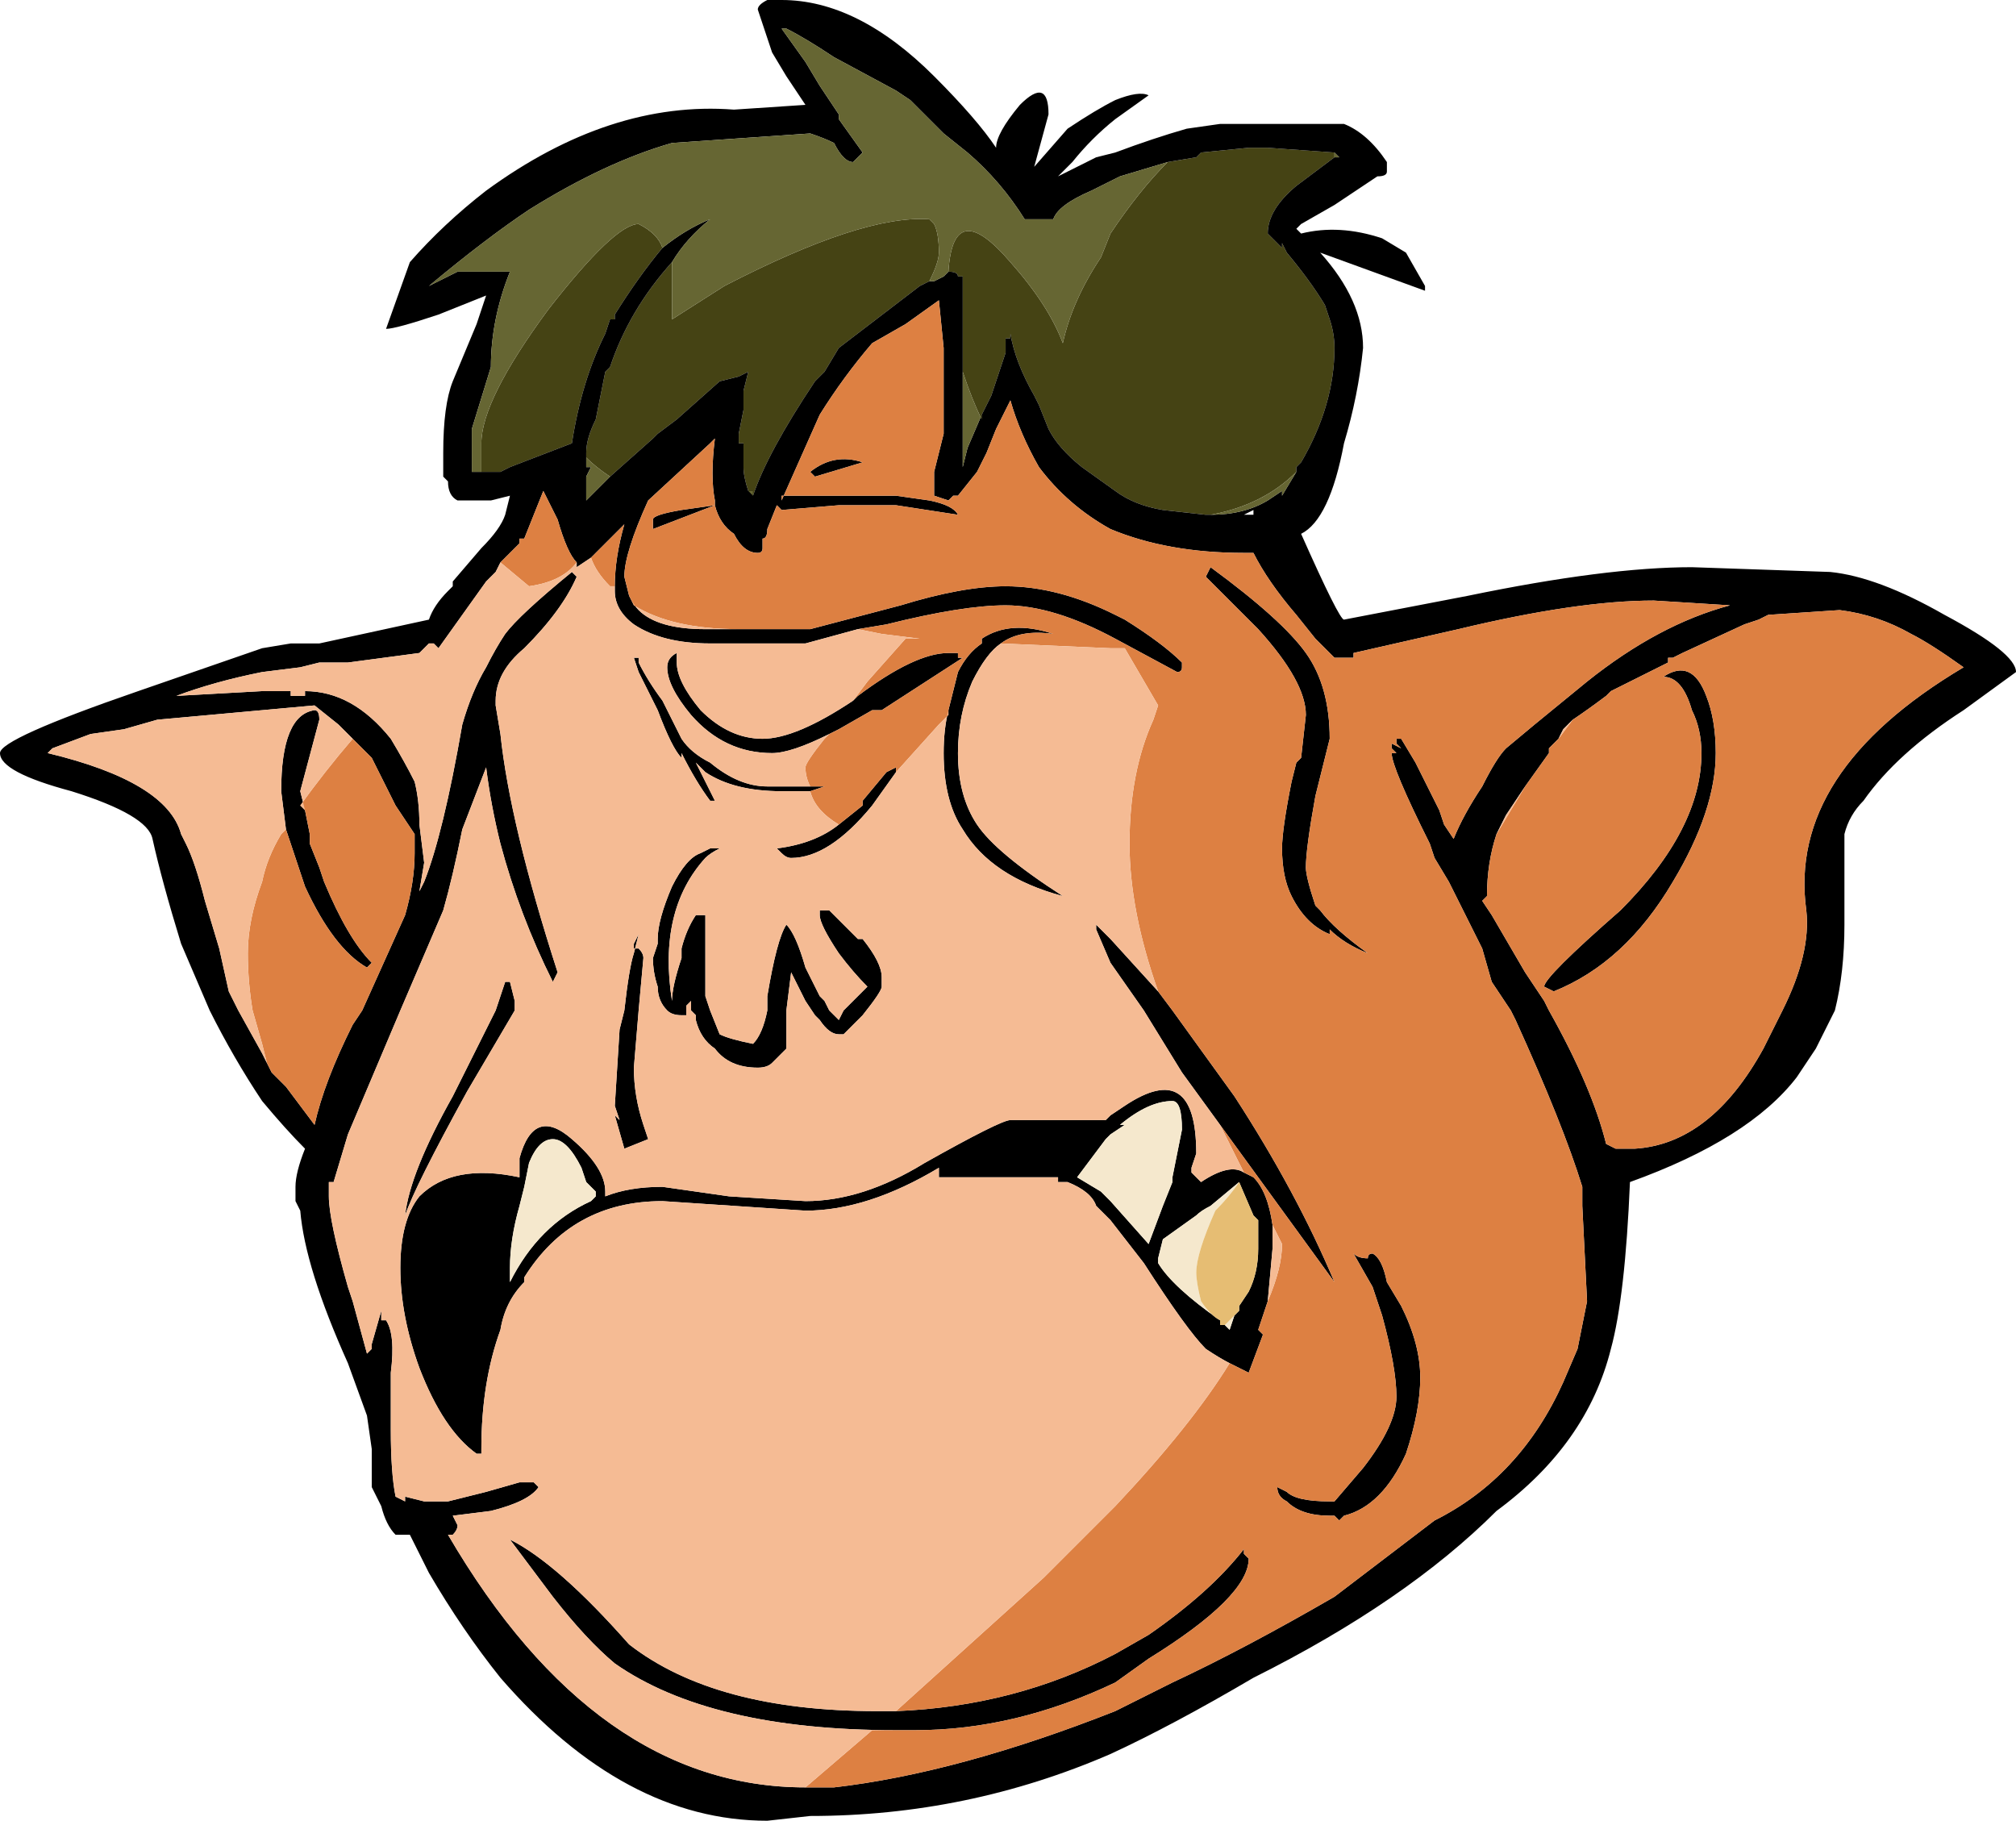 <?xml version="1.0" encoding="UTF-8" standalone="no"?>
<svg xmlns:ffdec="https://www.free-decompiler.com/flash" xmlns:xlink="http://www.w3.org/1999/xlink" ffdec:objectType="frame" height="133.7px" width="148.05px" xmlns="http://www.w3.org/2000/svg">
  <g transform="matrix(1.0, 0.0, 0.0, 1.0, 35.0, 79.45)">
    <use ffdec:characterId="371" height="19.1" transform="matrix(7.0, 0.0, 0.0, 7.0, -35.0, -79.45)" width="21.15" xlink:href="#shape0"/>
  </g>
  <defs>
    <g id="shape0" transform="matrix(1.0, 0.0, 0.0, 1.0, 5.0, 11.35)">
      <path d="M0.1 -6.4 L0.05 -6.4 Q0.05 -6.5 0.05 -6.7 0.05 -7.15 0.75 -8.1 1.45 -9.0 1.7 -9.0 1.9 -8.9 1.95 -8.75 1.7 -8.45 1.45 -8.05 L1.45 -8.0 1.4 -8.0 1.35 -7.85 Q1.1 -7.35 1.0 -6.7 L0.35 -6.45 0.25 -6.4 0.1 -6.4 M2.05 -8.6 L2.05 -8.0 2.6 -8.35 Q4.05 -9.1 4.75 -9.05 L4.8 -9.0 Q4.85 -8.9 4.85 -8.7 4.85 -8.6 4.75 -8.4 L4.65 -8.35 3.8 -7.7 3.65 -7.45 3.55 -7.35 Q3.05 -6.6 2.9 -6.15 L2.85 -6.2 Q2.8 -6.35 2.8 -6.45 L2.8 -6.7 2.75 -6.7 2.75 -6.8 2.8 -7.05 2.8 -7.25 2.85 -7.45 2.75 -7.4 2.55 -7.35 2.1 -6.95 1.9 -6.8 1.85 -6.75 1.4 -6.35 Q1.25 -6.45 1.15 -6.55 L1.15 -6.6 Q1.15 -6.75 1.25 -6.95 1.3 -7.2 1.35 -7.45 L1.4 -7.5 Q1.6 -8.1 2.05 -8.6 M4.95 -8.5 Q5.0 -9.3 5.6 -8.6 6.0 -8.15 6.15 -7.75 6.25 -8.2 6.55 -8.65 L6.65 -8.9 Q6.95 -9.35 7.25 -9.65 L7.55 -9.7 7.6 -9.75 8.1 -9.8 8.3 -9.8 9.0 -9.75 9.0 -9.7 8.6 -9.4 Q8.3 -9.15 8.3 -8.9 L8.45 -8.75 8.45 -8.8 8.5 -8.7 Q8.75 -8.4 8.9 -8.15 L8.95 -8.0 Q9.0 -7.85 9.0 -7.7 9.0 -7.1 8.65 -6.5 L8.6 -6.45 8.6 -6.4 Q8.25 -6.05 7.7 -5.95 L7.65 -5.95 7.2 -6.0 Q6.9 -6.05 6.7 -6.2 L6.35 -6.45 Q6.1 -6.65 6.0 -6.85 L5.9 -7.1 5.85 -7.2 Q5.65 -7.55 5.6 -7.85 L5.6 -7.8 5.55 -7.8 5.55 -7.65 5.4 -7.2 5.3 -7.0 5.3 -6.95 Q5.2 -7.15 5.1 -7.45 L5.1 -8.45 5.05 -8.45 Q5.05 -8.5 4.95 -8.5 M5.2 -8.55 L5.2 -8.55 M4.15 -8.75 L4.15 -8.75" fill="#454314" fill-rule="evenodd" stroke="none"/>
      <path d="M0.25 -5.45 L0.2 -5.35 0.1 -5.25 -0.4 -4.55 -0.45 -4.6 -0.5 -4.6 -0.6 -4.5 -1.35 -4.4 -1.65 -4.4 -1.85 -4.35 -2.25 -4.3 Q-2.75 -4.2 -3.15 -4.05 L-2.25 -4.1 -1.95 -4.1 -1.95 -4.05 -1.8 -4.05 -1.8 -4.1 Q-1.3 -4.1 -0.9 -3.6 -0.75 -3.35 -0.65 -3.15 -0.6 -2.95 -0.6 -2.7 L-0.55 -2.3 -0.6 -2.0 -0.55 -2.1 Q-0.35 -2.6 -0.15 -3.75 -0.05 -4.1 0.1 -4.35 0.2 -4.55 0.3 -4.7 0.45 -4.9 1.0 -5.35 L1.05 -5.3 Q0.9 -4.95 0.5 -4.55 0.2 -4.3 0.2 -4.0 L0.2 -3.95 0.25 -3.65 Q0.35 -2.7 0.85 -1.15 L0.8 -1.05 Q0.45 -1.75 0.25 -2.5 0.15 -2.9 0.1 -3.3 L-0.15 -2.65 Q-0.25 -2.15 -0.35 -1.8 L-0.8 -0.75 -1.35 0.55 -1.5 1.05 -1.55 1.05 -1.55 1.2 Q-1.55 1.45 -1.35 2.15 L-1.3 2.3 -1.15 2.85 -1.1 2.8 -1.1 2.75 -1.0 2.4 -1.0 2.5 -0.95 2.5 Q-0.85 2.65 -0.9 3.05 L-0.9 3.65 Q-0.9 4.1 -0.85 4.35 L-0.75 4.4 -0.75 4.35 -0.55 4.4 -0.3 4.4 0.1 4.3 0.45 4.2 0.6 4.2 0.65 4.25 Q0.55 4.4 0.15 4.5 L-0.25 4.55 -0.2 4.65 Q-0.2 4.7 -0.25 4.75 L-0.3 4.75 Q1.25 7.4 3.45 7.4 L3.75 7.4 Q5.05 7.25 6.7 6.6 L7.3 6.3 Q8.05 5.95 9.0 5.4 L10.05 4.6 Q10.95 4.15 11.4 3.15 L11.55 2.8 11.65 2.3 11.6 1.3 11.6 1.1 Q11.4 0.45 10.9 -0.65 L10.85 -0.75 10.65 -1.05 10.55 -1.4 10.2 -2.1 10.05 -2.35 10.0 -2.5 Q9.6 -3.3 9.6 -3.45 L9.65 -3.45 9.6 -3.5 9.6 -3.55 9.7 -3.5 9.65 -3.55 9.65 -3.6 9.7 -3.6 9.85 -3.35 10.1 -2.85 10.15 -2.7 10.25 -2.55 Q10.35 -2.8 10.55 -3.1 10.7 -3.4 10.8 -3.5 L11.1 -3.75 11.65 -4.2 Q12.4 -4.8 13.15 -5.0 L12.35 -5.05 Q11.55 -5.05 10.3 -4.75 L9.2 -4.5 9.2 -4.45 9.1 -4.45 Q9.05 -4.45 9.0 -4.45 L8.8 -4.65 8.6 -4.9 Q8.3 -5.25 8.15 -5.55 L8.05 -5.55 Q7.25 -5.55 6.65 -5.8 6.2 -6.05 5.9 -6.45 5.7 -6.8 5.6 -7.15 L5.45 -6.85 5.35 -6.6 5.25 -6.4 5.05 -6.15 5.0 -6.15 4.95 -6.1 4.8 -6.15 4.8 -6.4 4.9 -6.8 4.9 -7.7 4.85 -8.2 4.5 -7.95 4.15 -7.75 Q3.85 -7.4 3.6 -7.0 L3.2 -6.1 3.2 -6.15 4.4 -6.15 4.75 -6.1 Q5.0 -6.05 5.05 -5.95 L4.4 -6.05 3.8 -6.05 3.2 -6.0 3.15 -6.05 3.05 -5.8 Q3.05 -5.7 3.0 -5.7 L3.0 -5.6 Q3.0 -5.55 2.95 -5.55 2.8 -5.55 2.7 -5.75 2.55 -5.85 2.5 -6.05 L1.85 -5.8 1.85 -5.9 Q1.85 -5.95 2.15 -6.0 L2.5 -6.05 2.5 -6.1 Q2.45 -6.35 2.5 -6.75 L2.45 -6.7 1.8 -6.1 Q1.55 -5.55 1.55 -5.3 L1.6 -5.1 Q1.65 -5.0 1.7 -4.95 1.9 -4.75 2.4 -4.75 L2.75 -4.75 3.5 -4.75 4.45 -5.0 Q5.1 -5.2 5.55 -5.2 6.1 -5.2 6.7 -4.9 L6.8 -4.85 Q7.2 -4.6 7.4 -4.4 L7.4 -4.35 Q7.4 -4.3 7.35 -4.3 L6.7 -4.65 Q6.05 -5.0 5.55 -5.0 5.1 -5.0 4.3 -4.8 L4.0 -4.75 3.45 -4.6 2.45 -4.6 Q1.95 -4.6 1.65 -4.8 1.45 -4.95 1.45 -5.15 L1.45 -5.2 Q1.45 -5.5 1.55 -5.85 L1.2 -5.5 1.05 -5.4 1.05 -5.45 Q0.95 -5.55 0.85 -5.9 L0.7 -6.2 0.5 -5.7 0.45 -5.7 0.45 -5.65 0.25 -5.45 M4.4 6.8 Q2.45 6.8 1.45 6.1 1.15 5.85 0.8 5.4 L0.35 4.8 Q0.85 5.05 1.6 5.9 2.5 6.6 4.2 6.6 L4.4 6.6 Q5.65 6.55 6.7 6.0 L7.05 5.8 Q7.7 5.35 8.05 4.9 L8.05 4.95 8.1 5.0 Q8.1 5.4 7.05 6.05 L6.7 6.3 Q5.65 6.8 4.6 6.8 L4.4 6.8 M7.9 2.95 Q7.8 2.9 7.65 2.8 7.45 2.6 7.0 1.9 L6.65 1.45 6.5 1.3 Q6.45 1.15 6.2 1.05 L6.1 1.05 6.1 1.0 4.85 1.0 4.85 0.9 Q4.1 1.35 3.45 1.35 L1.95 1.25 Q1.0 1.25 0.5 2.05 L0.5 2.1 Q0.3 2.3 0.25 2.6 0.05 3.15 0.05 3.85 L0.05 3.9 0.0 3.9 Q-0.35 3.65 -0.6 3.0 -0.8 2.45 -0.8 1.95 -0.8 1.45 -0.6 1.2 -0.25 0.85 0.45 1.0 L0.45 0.8 Q0.6 0.25 1.0 0.6 1.35 0.9 1.35 1.15 L1.35 1.2 Q1.6 1.1 1.95 1.1 L2.65 1.2 3.45 1.25 Q4.05 1.25 4.7 0.85 5.5 0.4 5.6 0.4 L6.6 0.4 6.65 0.35 6.8 0.25 Q7.55 -0.25 7.55 0.75 L7.5 0.9 7.5 0.95 7.6 1.05 Q7.9 0.85 8.05 0.95 L8.15 1.0 Q8.3 1.15 8.35 1.5 L8.35 1.75 8.3 2.3 8.2 2.6 8.25 2.65 8.1 3.05 7.9 2.95 M7.8 0.45 L7.4 -0.1 7.0 -0.75 6.65 -1.25 6.5 -1.6 6.5 -1.65 6.65 -1.5 7.15 -0.95 7.3 -0.75 7.95 0.15 Q8.6 1.15 9.0 2.1 L7.8 0.45 M5.5 -4.6 Q5.35 -4.5 5.2 -4.2 5.05 -3.85 5.05 -3.45 5.05 -3.0 5.25 -2.7 5.45 -2.4 6.15 -1.95 5.4 -2.15 5.1 -2.65 4.9 -2.95 4.9 -3.45 4.9 -3.7 4.95 -3.9 L5.05 -4.3 Q5.15 -4.5 5.3 -4.6 L5.3 -4.65 Q5.6 -4.85 6.05 -4.7 5.7 -4.75 5.5 -4.6 M4.4 -3.25 L4.15 -2.9 Q3.7 -2.35 3.3 -2.35 3.25 -2.35 3.2 -2.4 L3.15 -2.45 Q3.55 -2.5 3.8 -2.7 L4.05 -2.9 4.05 -2.95 4.3 -3.25 4.4 -3.3 4.4 -3.25 M3.5 -3.05 L3.2 -3.05 Q2.7 -3.05 2.4 -3.25 L2.3 -3.35 2.5 -2.95 2.45 -2.95 Q2.3 -3.15 2.15 -3.45 L2.15 -3.4 Q2.05 -3.5 1.9 -3.9 L1.7 -4.3 1.65 -4.45 1.7 -4.45 1.7 -4.4 Q1.8 -4.2 1.95 -4.0 L2.15 -3.6 Q2.25 -3.45 2.45 -3.35 2.75 -3.1 3.05 -3.1 L3.55 -3.1 3.65 -3.1 3.5 -3.05 M3.7 -3.65 Q3.3 -3.45 3.1 -3.45 2.6 -3.45 2.25 -3.85 2.0 -4.15 2.0 -4.35 2.0 -4.45 2.1 -4.5 L2.1 -4.4 Q2.1 -4.2 2.35 -3.9 2.65 -3.6 3.0 -3.6 3.35 -3.6 3.95 -4.0 L4.0 -4.05 Q4.6 -4.5 4.95 -4.5 L5.05 -4.5 5.05 -4.45 5.1 -4.45 4.25 -3.9 4.15 -3.9 3.8 -3.7 3.7 -3.65 M0.7 -6.2 L0.7 -6.2 M0.35 -1.05 L0.4 -0.85 0.4 -0.75 -0.1 0.1 Q-0.65 1.1 -0.75 1.4 -0.7 0.95 -0.25 0.15 L0.2 -0.75 0.3 -1.05 0.35 -1.05 M2.25 -0.85 L2.2 -0.8 2.2 -0.7 2.15 -0.7 Q2.05 -0.7 2.0 -0.75 1.9 -0.85 1.9 -1.0 1.85 -1.15 1.85 -1.3 L1.9 -1.45 1.9 -1.5 Q1.9 -1.7 2.05 -2.05 2.2 -2.35 2.35 -2.4 L2.45 -2.45 2.55 -2.45 Q2.45 -2.4 2.4 -2.35 1.9 -1.8 2.05 -0.85 2.05 -1.0 2.15 -1.3 L2.15 -1.4 Q2.2 -1.6 2.3 -1.75 L2.4 -1.75 Q2.4 -1.2 2.4 -0.9 L2.45 -0.75 2.55 -0.5 Q2.65 -0.45 2.9 -0.4 3.0 -0.5 3.05 -0.75 L3.05 -0.9 Q3.15 -1.5 3.25 -1.65 3.35 -1.55 3.45 -1.2 3.55 -1.0 3.6 -0.9 L3.65 -0.85 3.7 -0.75 3.8 -0.65 3.85 -0.75 4.1 -1.0 Q3.95 -1.15 3.8 -1.35 3.6 -1.65 3.6 -1.75 L3.6 -1.8 3.7 -1.8 4.0 -1.5 4.05 -1.5 Q4.25 -1.25 4.25 -1.1 L4.25 -1.0 Q4.25 -0.95 4.05 -0.7 L3.85 -0.5 3.8 -0.5 Q3.7 -0.5 3.6 -0.65 L3.55 -0.7 3.45 -0.85 3.3 -1.15 3.25 -0.75 3.25 -0.35 3.1 -0.2 Q3.05 -0.15 2.95 -0.15 2.65 -0.15 2.5 -0.35 2.35 -0.45 2.3 -0.65 L2.3 -0.7 2.25 -0.75 2.25 -0.85 M1.65 -1.35 L1.7 -1.55 1.65 -1.45 1.65 -1.4 1.7 -1.4 Q1.75 -1.35 1.75 -1.3 L1.7 -0.75 1.65 -0.15 Q1.65 0.15 1.75 0.45 L1.8 0.6 1.55 0.7 1.45 0.35 1.5 0.4 1.45 0.25 1.5 -0.55 1.55 -0.75 Q1.6 -1.2 1.65 -1.35 M12.15 0.7 Q12.95 0.65 13.5 -0.35 L13.7 -0.75 Q14.0 -1.35 13.95 -1.8 13.75 -3.25 15.6 -4.35 15.25 -4.6 15.05 -4.7 14.7 -4.9 14.3 -4.95 L13.55 -4.9 13.45 -4.85 13.3 -4.8 12.65 -4.5 12.55 -4.45 12.5 -4.45 12.5 -4.4 11.9 -4.1 11.85 -4.05 Q11.65 -3.9 11.5 -3.8 L11.4 -3.7 11.35 -3.6 11.25 -3.5 11.25 -3.45 11.0 -3.1 10.8 -2.8 10.7 -2.6 Q10.6 -2.3 10.6 -1.95 L10.55 -1.9 10.65 -1.75 11.0 -1.15 11.2 -0.85 11.25 -0.75 Q11.7 0.05 11.85 0.65 L11.95 0.7 12.0 0.7 12.15 0.7 M14.05 -0.35 L13.85 -0.05 Q13.35 0.6 12.1 1.05 12.05 2.25 11.9 2.8 11.65 3.8 10.7 4.5 9.75 5.45 8.15 6.25 7.3 6.75 6.65 7.05 5.15 7.7 3.5 7.7 L3.05 7.75 Q1.55 7.75 0.25 6.25 -0.15 5.75 -0.5 5.15 L-0.7 4.75 -0.85 4.75 Q-0.95 4.65 -1.0 4.45 L-1.1 4.25 -1.1 3.85 -1.15 3.5 -1.35 2.95 Q-1.8 1.95 -1.85 1.35 L-1.9 1.25 -1.9 1.1 Q-1.9 0.95 -1.8 0.7 -2.0 0.5 -2.25 0.2 -2.55 -0.25 -2.8 -0.75 L-3.1 -1.45 Q-3.3 -2.1 -3.4 -2.55 -3.45 -2.8 -4.25 -3.05 -5.0 -3.25 -5.0 -3.45 -5.0 -3.6 -3.55 -4.1 L-2.25 -4.55 -1.95 -4.6 -1.65 -4.6 -0.5 -4.85 Q-0.45 -5.0 -0.3 -5.15 L-0.25 -5.2 -0.25 -5.25 0.05 -5.6 Q0.25 -5.8 0.3 -5.95 L0.35 -6.15 0.15 -6.1 -0.2 -6.1 Q-0.3 -6.15 -0.3 -6.3 L-0.35 -6.35 -0.35 -6.6 Q-0.35 -7.1 -0.25 -7.35 L0.0 -7.95 0.1 -8.25 -0.4 -8.05 Q-0.85 -7.9 -0.95 -7.9 L-0.7 -8.6 Q-0.35 -9.0 0.1 -9.35 1.4 -10.3 2.7 -10.2 L3.45 -10.25 3.25 -10.55 3.1 -10.8 2.95 -11.25 Q2.95 -11.3 3.05 -11.35 L3.2 -11.35 Q4.0 -11.35 4.8 -10.55 5.25 -10.1 5.45 -9.8 5.45 -9.95 5.7 -10.25 6.0 -10.55 6.0 -10.15 L5.85 -9.6 6.2 -10.0 Q6.5 -10.2 6.7 -10.3 6.95 -10.4 7.05 -10.35 L6.7 -10.1 Q6.45 -9.9 6.25 -9.65 L6.1 -9.5 6.5 -9.7 6.7 -9.75 Q7.1 -9.9 7.45 -10.0 L7.8 -10.05 9.1 -10.05 Q9.35 -9.95 9.55 -9.65 L9.55 -9.55 Q9.55 -9.5 9.45 -9.5 9.3 -9.4 9.0 -9.2 L8.65 -9.0 8.6 -8.95 8.65 -8.9 Q9.05 -9.0 9.5 -8.85 L9.75 -8.7 9.95 -8.35 9.95 -8.3 8.85 -8.7 Q9.3 -8.2 9.3 -7.7 9.25 -7.2 9.1 -6.7 8.95 -5.9 8.65 -5.75 9.05 -4.85 9.1 -4.85 L10.4 -5.1 Q11.85 -5.4 12.75 -5.4 L14.2 -5.35 Q14.7 -5.3 15.4 -4.9 16.15 -4.5 16.15 -4.3 L15.6 -3.9 Q14.9 -3.45 14.55 -2.95 14.4 -2.8 14.35 -2.6 L14.35 -1.65 Q14.35 -1.15 14.25 -0.75 14.15 -0.55 14.05 -0.35 M-2.0 -2.65 L-2.05 -3.05 Q-2.05 -3.85 -1.7 -3.9 -1.65 -3.9 -1.65 -3.8 L-1.85 -3.05 -1.8 -2.85 -1.75 -2.6 -1.75 -2.5 -1.65 -2.25 -1.6 -2.1 Q-1.35 -1.5 -1.1 -1.25 L-1.15 -1.2 Q-1.5 -1.4 -1.8 -2.05 L-2.0 -2.65 M-1.3 -3.6 L-1.45 -3.75 -1.7 -3.95 -3.35 -3.8 -3.7 -3.7 -4.05 -3.65 -4.45 -3.5 -4.5 -3.45 Q-3.25 -3.15 -3.1 -2.6 L-3.05 -2.5 Q-2.95 -2.3 -2.85 -1.9 L-2.7 -1.4 -2.6 -0.95 -2.5 -0.75 -2.25 -0.3 -2.15 -0.1 -2.0 0.05 -1.7 0.45 Q-1.6 0.0 -1.3 -0.6 L-1.2 -0.75 -0.75 -1.75 Q-0.65 -2.1 -0.65 -2.4 L-0.65 -2.6 -0.85 -2.9 -1.1 -3.4 -1.3 -3.6 M7.25 -9.65 L6.75 -9.5 6.45 -9.35 Q6.1 -9.2 6.05 -9.05 L5.75 -9.05 Q5.5 -9.45 5.15 -9.75 L4.9 -9.95 Q4.75 -10.1 4.55 -10.3 L4.4 -10.4 3.75 -10.75 Q3.45 -10.95 3.25 -11.05 L3.2 -11.05 3.45 -10.7 3.6 -10.45 3.8 -10.15 3.8 -10.1 4.05 -9.75 3.95 -9.65 Q3.85 -9.65 3.75 -9.85 3.65 -9.9 3.5 -9.95 L2.05 -9.85 Q1.35 -9.65 0.55 -9.15 0.1 -8.85 -0.5 -8.35 L-0.2 -8.5 0.35 -8.5 Q0.15 -8.0 0.15 -7.5 L-0.05 -6.85 -0.05 -6.4 0.1 -6.4 0.25 -6.4 0.35 -6.45 1.0 -6.7 Q1.1 -7.35 1.35 -7.85 L1.4 -8.0 1.45 -8.0 1.45 -8.05 Q1.7 -8.45 1.95 -8.75 2.2 -8.95 2.45 -9.05 2.2 -8.85 2.05 -8.6 1.6 -8.1 1.4 -7.5 L1.35 -7.45 Q1.3 -7.2 1.25 -6.95 1.15 -6.75 1.15 -6.6 L1.15 -6.55 1.15 -6.45 1.2 -6.45 1.15 -6.35 1.15 -6.1 1.4 -6.35 1.85 -6.75 1.9 -6.8 2.1 -6.95 2.55 -7.35 2.75 -7.4 2.85 -7.45 2.8 -7.25 2.8 -7.05 2.75 -6.8 2.75 -6.7 2.8 -6.7 2.8 -6.45 Q2.8 -6.35 2.85 -6.2 L2.9 -6.2 2.9 -6.15 Q3.05 -6.6 3.55 -7.35 L3.65 -7.45 3.8 -7.7 4.65 -8.35 4.75 -8.4 4.8 -8.4 4.9 -8.45 4.95 -8.5 Q5.05 -8.5 5.05 -8.45 L5.1 -8.45 5.1 -7.45 5.1 -6.45 5.15 -6.65 5.3 -7.0 5.4 -7.2 5.55 -7.65 5.55 -7.8 5.6 -7.8 5.6 -7.85 Q5.65 -7.55 5.85 -7.2 L5.9 -7.1 6.0 -6.85 Q6.1 -6.65 6.35 -6.45 L6.7 -6.2 Q6.9 -6.05 7.2 -6.0 L7.65 -5.95 7.7 -5.95 Q8.05 -5.95 8.3 -6.1 L8.45 -6.2 8.45 -6.15 8.6 -6.4 8.6 -6.45 8.65 -6.5 Q9.0 -7.1 9.0 -7.7 9.0 -7.85 8.95 -8.0 L8.9 -8.15 Q8.75 -8.4 8.5 -8.7 L8.45 -8.8 8.45 -8.75 8.3 -8.9 Q8.3 -9.15 8.6 -9.4 L9.0 -9.7 9.05 -9.7 9.0 -9.75 8.3 -9.8 8.1 -9.8 7.6 -9.75 7.55 -9.7 7.25 -9.65 M6.6 0.6 L6.3 1.0 6.55 1.15 6.65 1.25 7.05 1.7 7.2 1.3 7.3 1.05 7.3 1.0 7.4 0.5 Q7.4 0.2 7.3 0.2 7.05 0.2 6.75 0.45 L6.8 0.45 6.65 0.55 6.6 0.6 M0.35 2.1 Q0.65 1.5 1.2 1.25 L1.25 1.2 1.25 1.15 1.15 1.05 1.1 0.9 Q0.95 0.6 0.8 0.6 0.65 0.6 0.55 0.85 L0.5 1.1 0.45 1.3 Q0.35 1.65 0.35 1.95 L0.35 2.1 M9.75 3.9 Q9.5 4.45 9.1 4.55 L9.05 4.6 9.0 4.55 8.95 4.55 Q8.65 4.55 8.5 4.4 8.4 4.35 8.4 4.25 L8.5 4.3 Q8.6 4.4 8.95 4.4 L9.0 4.4 9.3 4.05 Q9.65 3.6 9.65 3.3 9.65 3.0 9.5 2.45 L9.4 2.15 9.2 1.8 Q9.25 1.85 9.35 1.85 9.35 1.8 9.4 1.8 9.5 1.85 9.55 2.1 L9.7 2.35 Q9.9 2.75 9.9 3.1 9.9 3.45 9.75 3.9 M8.0 1.05 L7.7 1.3 Q7.6 1.35 7.55 1.4 L7.2 1.65 7.15 1.85 7.15 1.9 Q7.3 2.15 7.8 2.5 L7.8 2.55 7.85 2.55 7.9 2.6 7.95 2.45 8.0 2.4 8.0 2.35 8.1 2.2 Q8.2 2.0 8.2 1.75 L8.2 1.45 8.15 1.4 8.0 1.05 M8.15 2.7 L8.15 2.7 M8.95 3.15 L8.95 3.15 M12.0 -1.8 Q12.85 -2.65 12.85 -3.45 12.85 -3.7 12.75 -3.9 12.65 -4.25 12.45 -4.25 12.75 -4.45 12.9 -4.05 13.0 -3.8 13.0 -3.45 13.0 -2.85 12.55 -2.1 12.05 -1.25 11.3 -0.95 L11.2 -1.0 Q11.2 -1.1 12.0 -1.8 M8.8 -3.0 Q8.7 -2.45 8.7 -2.25 8.7 -2.15 8.8 -1.85 L8.85 -1.8 Q9.0 -1.6 9.35 -1.35 9.1 -1.45 8.95 -1.6 L8.95 -1.55 Q8.7 -1.65 8.55 -1.95 8.45 -2.15 8.45 -2.45 8.45 -2.65 8.55 -3.15 L8.6 -3.35 8.65 -3.4 8.7 -3.85 Q8.7 -4.2 8.2 -4.75 L7.65 -5.3 7.7 -5.4 Q8.45 -4.85 8.7 -4.5 8.95 -4.15 8.95 -3.6 L8.8 -3.0 M7.9 -5.9 L7.9 -5.9 M8.3 -5.65 L8.3 -5.65 M8.15 -5.95 L8.15 -6.0 8.05 -5.95 8.15 -5.95 M2.0 -0.9 L2.0 -0.9 M2.3 -1.15 L2.3 -1.15 M4.05 -6.5 L3.55 -6.35 3.5 -6.4 Q3.75 -6.6 4.05 -6.5 M4.15 -8.75 L4.15 -8.75 M5.2 -8.55 L5.2 -8.55" fill="#000000" fill-rule="evenodd" stroke="none"/>
      <path d="M0.1 -6.4 L-0.05 -6.4 -0.05 -6.85 0.15 -7.5 Q0.15 -8.0 0.35 -8.5 L-0.2 -8.5 -0.5 -8.35 Q0.1 -8.85 0.55 -9.15 1.35 -9.65 2.05 -9.85 L3.5 -9.95 Q3.65 -9.9 3.75 -9.85 3.85 -9.65 3.95 -9.65 L4.05 -9.75 3.8 -10.1 3.8 -10.15 3.6 -10.45 3.45 -10.7 3.2 -11.05 3.25 -11.05 Q3.45 -10.95 3.75 -10.75 L4.4 -10.4 4.55 -10.3 Q4.75 -10.1 4.9 -9.95 L5.15 -9.75 Q5.5 -9.45 5.75 -9.05 L6.05 -9.05 Q6.1 -9.2 6.45 -9.35 L6.75 -9.5 7.25 -9.65 Q6.95 -9.35 6.65 -8.9 L6.55 -8.65 Q6.25 -8.2 6.15 -7.75 6.0 -8.15 5.6 -8.6 5.0 -9.3 4.95 -8.5 L4.9 -8.45 4.8 -8.4 4.75 -8.4 Q4.85 -8.6 4.85 -8.7 4.85 -8.9 4.8 -9.0 L4.75 -9.05 Q4.05 -9.1 2.6 -8.35 L2.05 -8.0 2.05 -8.6 Q2.2 -8.85 2.45 -9.05 2.2 -8.95 1.95 -8.75 1.9 -8.9 1.7 -9.0 1.45 -9.0 0.75 -8.1 0.05 -7.15 0.05 -6.7 0.05 -6.5 0.05 -6.4 L0.1 -6.4 M9.0 -9.75 L9.05 -9.7 9.0 -9.7 9.0 -9.75 M8.6 -6.4 L8.45 -6.15 8.45 -6.2 8.3 -6.1 Q8.05 -5.95 7.7 -5.95 8.25 -6.05 8.6 -6.4 M5.3 -7.0 L5.15 -6.65 5.1 -6.45 5.1 -7.45 Q5.2 -7.15 5.3 -6.95 L5.3 -7.0 M1.15 -6.55 Q1.25 -6.45 1.4 -6.35 L1.15 -6.1 1.15 -6.35 1.2 -6.45 1.15 -6.45 1.15 -6.55 M2.85 -6.2 L2.9 -6.15 2.9 -6.2 2.85 -6.2" fill="#666633" fill-rule="evenodd" stroke="none"/>
      <path d="M3.45 7.4 L4.15 6.8 4.4 6.8 4.6 6.8 Q5.65 6.8 6.7 6.3 L7.05 6.05 Q8.1 5.4 8.1 5.0 L8.05 4.95 8.05 4.9 Q7.7 5.35 7.05 5.8 L6.7 6.0 Q5.65 6.55 4.4 6.6 L5.95 5.2 6.7 4.45 Q7.5 3.6 7.9 2.95 L8.1 3.05 8.25 2.65 8.2 2.6 8.3 2.3 Q8.45 1.95 8.45 1.7 L8.35 1.5 Q8.3 1.15 8.15 1.0 L8.05 0.95 7.8 0.45 9.0 2.1 Q8.6 1.15 7.95 0.15 L7.3 -0.75 7.15 -0.95 Q6.85 -1.8 6.85 -2.5 6.85 -3.25 7.1 -3.8 L7.15 -3.95 6.8 -4.55 6.65 -4.55 5.5 -4.6 Q5.7 -4.75 6.05 -4.7 5.6 -4.85 5.3 -4.65 L5.3 -4.6 Q5.15 -4.5 5.05 -4.3 L4.95 -3.9 4.95 -3.85 4.85 -3.75 4.4 -3.25 4.4 -3.3 4.3 -3.25 4.05 -2.95 4.05 -2.9 3.8 -2.7 Q3.55 -2.85 3.5 -3.05 L3.65 -3.1 3.55 -3.1 3.5 -3.1 Q3.45 -3.2 3.45 -3.3 3.45 -3.35 3.65 -3.6 L3.7 -3.65 3.8 -3.7 4.15 -3.9 4.25 -3.9 5.1 -4.45 5.05 -4.45 5.05 -4.5 4.95 -4.5 Q4.6 -4.5 4.0 -4.05 L3.95 -4.0 4.1 -4.2 4.5 -4.65 4.65 -4.65 4.25 -4.7 4.0 -4.75 4.3 -4.8 Q5.1 -5.0 5.55 -5.0 6.05 -5.0 6.7 -4.65 L7.35 -4.3 Q7.4 -4.3 7.4 -4.35 L7.4 -4.4 Q7.2 -4.6 6.8 -4.85 L6.7 -4.9 Q6.1 -5.2 5.55 -5.2 5.1 -5.2 4.45 -5.0 L3.5 -4.75 2.75 -4.75 Q2.05 -4.75 1.65 -5.0 L1.6 -5.1 1.55 -5.3 Q1.55 -5.55 1.8 -6.1 L2.45 -6.7 2.5 -6.75 Q2.45 -6.35 2.5 -6.1 L2.5 -6.05 2.15 -6.0 Q1.85 -5.95 1.85 -5.9 L1.85 -5.8 2.5 -6.05 Q2.55 -5.85 2.7 -5.75 2.8 -5.55 2.95 -5.55 3.0 -5.55 3.0 -5.6 L3.0 -5.7 Q3.05 -5.7 3.05 -5.8 L3.15 -6.05 3.2 -6.0 3.8 -6.05 4.4 -6.05 5.05 -5.95 Q5.0 -6.05 4.75 -6.1 L4.4 -6.15 3.2 -6.15 3.2 -6.1 3.6 -7.0 Q3.85 -7.4 4.15 -7.75 L4.5 -7.95 4.85 -8.2 4.9 -7.7 4.9 -6.8 4.8 -6.4 4.8 -6.15 4.95 -6.1 5.0 -6.15 5.05 -6.15 5.25 -6.4 5.35 -6.6 5.45 -6.85 5.6 -7.15 Q5.7 -6.8 5.9 -6.45 6.2 -6.05 6.65 -5.8 7.25 -5.55 8.05 -5.55 L8.15 -5.55 Q8.3 -5.25 8.6 -4.9 L8.8 -4.65 9.0 -4.45 Q9.05 -4.45 9.1 -4.45 L9.2 -4.45 9.2 -4.5 10.3 -4.75 Q11.55 -5.05 12.35 -5.05 L13.15 -5.0 Q12.4 -4.8 11.65 -4.2 L11.1 -3.75 10.8 -3.5 Q10.7 -3.4 10.55 -3.1 10.35 -2.8 10.25 -2.55 L10.15 -2.7 10.1 -2.85 9.85 -3.35 9.7 -3.6 9.65 -3.6 9.65 -3.55 9.7 -3.5 9.6 -3.55 9.6 -3.5 9.65 -3.45 9.6 -3.45 Q9.6 -3.3 10.0 -2.5 L10.05 -2.35 10.2 -2.1 10.55 -1.4 10.65 -1.05 10.85 -0.75 10.9 -0.65 Q11.4 0.45 11.6 1.1 L11.6 1.3 11.65 2.3 11.55 2.8 11.4 3.15 Q10.95 4.15 10.05 4.6 L9.0 5.4 Q8.05 5.95 7.3 6.3 L6.7 6.6 Q5.05 7.25 3.75 7.4 L3.45 7.4 M1.45 -5.2 L1.4 -5.2 Q1.25 -5.35 1.2 -5.5 L1.55 -5.85 Q1.45 -5.5 1.45 -5.2 M1.05 -5.45 Q0.9 -5.25 0.55 -5.2 L0.25 -5.45 0.45 -5.65 0.45 -5.7 0.5 -5.7 0.7 -6.2 0.85 -5.9 Q0.95 -5.55 1.05 -5.45 M11.5 -3.8 Q11.65 -3.9 11.85 -4.05 L11.9 -4.1 12.5 -4.4 12.5 -4.45 12.55 -4.45 12.65 -4.5 13.3 -4.8 13.45 -4.85 13.55 -4.9 14.3 -4.95 Q14.7 -4.9 15.05 -4.7 15.25 -4.6 15.6 -4.35 13.75 -3.25 13.95 -1.8 14.0 -1.35 13.7 -0.75 L13.5 -0.35 Q12.95 0.65 12.15 0.7 L12.0 0.7 11.95 0.7 11.85 0.65 Q11.7 0.05 11.25 -0.75 L11.2 -0.85 11.0 -1.15 10.65 -1.75 10.55 -1.9 10.6 -1.95 Q10.6 -2.3 10.7 -2.6 10.85 -2.85 11.0 -3.1 L11.25 -3.45 11.25 -3.5 11.35 -3.6 11.5 -3.8 M-2.15 -0.1 L-2.2 -0.2 -2.25 -0.4 -2.35 -0.75 Q-2.4 -1.05 -2.4 -1.35 -2.4 -1.7 -2.25 -2.1 -2.2 -2.35 -2.05 -2.6 L-2.0 -2.65 -1.8 -2.05 Q-1.5 -1.4 -1.15 -1.2 L-1.1 -1.25 Q-1.35 -1.5 -1.6 -2.1 L-1.65 -2.25 -1.75 -2.5 -1.75 -2.6 -1.8 -2.85 -1.85 -2.9 Q-1.6 -3.25 -1.3 -3.6 L-1.1 -3.4 -0.85 -2.9 -0.65 -2.6 -0.65 -2.4 Q-0.65 -2.1 -0.75 -1.75 L-1.2 -0.75 -1.3 -0.6 Q-1.6 0.0 -1.7 0.45 L-2.0 0.05 -2.15 -0.1 M9.75 3.9 Q9.9 3.45 9.9 3.1 9.9 2.75 9.7 2.35 L9.55 2.1 Q9.5 1.85 9.4 1.8 9.35 1.8 9.35 1.85 9.25 1.85 9.2 1.8 L9.4 2.15 9.5 2.45 Q9.65 3.0 9.65 3.3 9.65 3.6 9.3 4.05 L9.0 4.4 8.95 4.4 Q8.6 4.4 8.5 4.3 L8.4 4.25 Q8.4 4.35 8.5 4.4 8.65 4.55 8.95 4.55 L9.0 4.55 9.05 4.6 9.1 4.55 Q9.5 4.45 9.75 3.9 M8.95 3.15 L8.95 3.15 M12.0 -1.8 Q11.2 -1.1 11.2 -1.0 L11.3 -0.95 Q12.05 -1.25 12.55 -2.1 13.0 -2.85 13.0 -3.45 13.0 -3.8 12.9 -4.05 12.75 -4.45 12.45 -4.25 12.65 -4.25 12.75 -3.9 12.85 -3.7 12.85 -3.45 12.85 -2.65 12.0 -1.8 M8.8 -3.0 L8.95 -3.6 Q8.95 -4.15 8.7 -4.5 8.45 -4.85 7.7 -5.4 L7.65 -5.3 8.2 -4.75 Q8.7 -4.2 8.7 -3.85 L8.65 -3.4 8.6 -3.35 8.55 -3.15 Q8.45 -2.65 8.45 -2.45 8.45 -2.15 8.55 -1.95 8.7 -1.65 8.95 -1.55 L8.95 -1.6 Q9.1 -1.45 9.35 -1.35 9.0 -1.6 8.85 -1.8 L8.8 -1.85 Q8.7 -2.15 8.7 -2.25 8.7 -2.45 8.8 -3.0 M4.05 -6.5 Q3.75 -6.6 3.5 -6.4 L3.55 -6.35 4.05 -6.5" fill="#dd8042" fill-rule="evenodd" stroke="none"/>
      <path d="M3.45 7.4 Q1.25 7.4 -0.3 4.75 L-0.25 4.75 Q-0.2 4.7 -0.2 4.65 L-0.25 4.55 0.15 4.5 Q0.55 4.4 0.65 4.25 L0.6 4.2 0.45 4.2 0.1 4.3 -0.3 4.4 -0.55 4.4 -0.75 4.35 -0.75 4.4 -0.85 4.35 Q-0.9 4.1 -0.9 3.65 L-0.9 3.05 Q-0.85 2.65 -0.95 2.5 L-1.0 2.5 -1.0 2.4 -1.1 2.75 -1.1 2.8 -1.15 2.85 -1.3 2.3 -1.35 2.15 Q-1.55 1.45 -1.55 1.2 L-1.55 1.05 -1.5 1.05 -1.35 0.55 -0.8 -0.75 -0.35 -1.8 Q-0.25 -2.15 -0.15 -2.65 L0.1 -3.3 Q0.15 -2.9 0.25 -2.5 0.45 -1.75 0.8 -1.05 L0.85 -1.15 Q0.35 -2.7 0.25 -3.65 L0.2 -3.95 0.2 -4.0 Q0.2 -4.3 0.5 -4.55 0.9 -4.95 1.05 -5.3 L1.0 -5.35 Q0.45 -4.9 0.3 -4.7 0.2 -4.55 0.1 -4.35 -0.05 -4.1 -0.15 -3.75 -0.35 -2.6 -0.55 -2.1 L-0.6 -2.0 -0.55 -2.3 -0.6 -2.7 Q-0.6 -2.95 -0.65 -3.15 -0.75 -3.35 -0.9 -3.6 -1.3 -4.1 -1.8 -4.1 L-1.8 -4.05 -1.95 -4.05 -1.95 -4.1 -2.25 -4.1 -3.15 -4.05 Q-2.75 -4.2 -2.25 -4.3 L-1.85 -4.35 -1.65 -4.4 -1.35 -4.4 -0.6 -4.5 -0.5 -4.6 -0.45 -4.6 -0.4 -4.55 0.1 -5.25 0.2 -5.35 0.25 -5.45 0.55 -5.2 Q0.9 -5.25 1.05 -5.45 L1.05 -5.4 1.2 -5.5 Q1.25 -5.35 1.4 -5.2 L1.45 -5.2 1.45 -5.15 Q1.45 -4.95 1.65 -4.8 1.95 -4.6 2.45 -4.6 L3.45 -4.6 4.0 -4.75 4.25 -4.7 4.65 -4.65 4.5 -4.65 4.1 -4.2 3.95 -4.0 Q3.35 -3.6 3.0 -3.6 2.65 -3.6 2.35 -3.9 2.1 -4.2 2.1 -4.4 L2.1 -4.5 Q2.0 -4.45 2.0 -4.35 2.0 -4.15 2.25 -3.85 2.6 -3.45 3.1 -3.45 3.3 -3.45 3.7 -3.65 L3.65 -3.6 Q3.45 -3.35 3.45 -3.3 3.45 -3.2 3.5 -3.1 L3.55 -3.1 3.05 -3.1 Q2.75 -3.1 2.45 -3.35 2.25 -3.45 2.15 -3.6 L1.95 -4.0 Q1.8 -4.2 1.7 -4.4 L1.7 -4.45 1.65 -4.45 1.7 -4.3 1.9 -3.9 Q2.05 -3.5 2.15 -3.4 L2.15 -3.45 Q2.3 -3.15 2.45 -2.95 L2.5 -2.95 2.3 -3.35 2.4 -3.25 Q2.7 -3.05 3.2 -3.05 L3.5 -3.05 Q3.55 -2.85 3.8 -2.7 3.55 -2.5 3.15 -2.45 L3.2 -2.4 Q3.25 -2.35 3.3 -2.35 3.7 -2.35 4.15 -2.9 L4.4 -3.25 4.85 -3.75 4.95 -3.85 4.95 -3.9 Q4.9 -3.7 4.9 -3.45 4.9 -2.95 5.1 -2.65 5.4 -2.15 6.15 -1.95 5.45 -2.4 5.25 -2.7 5.05 -3.0 5.05 -3.45 5.05 -3.85 5.2 -4.2 5.35 -4.5 5.5 -4.6 L6.65 -4.55 6.8 -4.55 7.15 -3.95 7.1 -3.8 Q6.85 -3.25 6.85 -2.5 6.85 -1.8 7.15 -0.95 L6.65 -1.5 6.5 -1.65 6.5 -1.6 6.65 -1.25 7.0 -0.75 7.4 -0.1 7.8 0.45 8.05 0.95 Q7.9 0.85 7.6 1.05 L7.5 0.95 7.5 0.9 7.55 0.75 Q7.55 -0.25 6.8 0.25 L6.65 0.35 6.6 0.4 5.6 0.4 Q5.5 0.4 4.7 0.85 4.05 1.25 3.45 1.25 L2.65 1.2 1.95 1.1 Q1.6 1.1 1.35 1.2 L1.35 1.15 Q1.35 0.9 1.0 0.6 0.6 0.25 0.45 0.8 L0.45 1.0 Q-0.25 0.85 -0.6 1.2 -0.8 1.45 -0.8 1.95 -0.8 2.45 -0.6 3.0 -0.35 3.65 0.0 3.9 L0.05 3.9 0.05 3.85 Q0.05 3.15 0.25 2.6 0.3 2.3 0.5 2.1 L0.5 2.05 Q1.0 1.25 1.95 1.25 L3.45 1.35 Q4.1 1.35 4.85 0.9 L4.85 1.0 6.1 1.0 6.1 1.05 6.2 1.05 Q6.45 1.15 6.5 1.3 L6.65 1.45 7.0 1.9 Q7.45 2.6 7.65 2.8 7.8 2.9 7.9 2.95 7.5 3.6 6.7 4.45 L5.95 5.2 4.4 6.6 4.2 6.6 Q2.5 6.6 1.6 5.9 0.85 5.05 0.35 4.8 L0.8 5.4 Q1.15 5.85 1.45 6.1 2.45 6.8 4.4 6.8 L4.15 6.8 3.45 7.4 M0.7 -6.2 L0.7 -6.2 M1.65 -1.35 Q1.6 -1.2 1.55 -0.75 L1.5 -0.55 1.45 0.25 1.5 0.4 1.45 0.35 1.55 0.7 1.8 0.6 1.75 0.45 Q1.65 0.15 1.65 -0.15 L1.7 -0.75 1.75 -1.3 Q1.75 -1.35 1.7 -1.4 L1.65 -1.4 1.65 -1.45 1.7 -1.55 1.65 -1.35 M2.25 -0.85 L2.25 -0.75 2.3 -0.7 2.3 -0.65 Q2.35 -0.45 2.5 -0.35 2.65 -0.15 2.95 -0.15 3.05 -0.15 3.1 -0.2 L3.25 -0.35 3.25 -0.75 3.3 -1.15 3.45 -0.85 3.55 -0.7 3.6 -0.65 Q3.7 -0.5 3.8 -0.5 L3.85 -0.5 4.05 -0.7 Q4.25 -0.95 4.25 -1.0 L4.25 -1.1 Q4.25 -1.25 4.05 -1.5 L4.0 -1.5 3.7 -1.8 3.6 -1.8 3.6 -1.75 Q3.6 -1.65 3.8 -1.35 3.95 -1.15 4.1 -1.0 L3.85 -0.75 3.8 -0.65 3.7 -0.75 3.65 -0.85 3.6 -0.9 Q3.55 -1.0 3.45 -1.2 3.35 -1.55 3.25 -1.65 3.15 -1.5 3.05 -0.9 L3.05 -0.75 Q3.0 -0.5 2.9 -0.4 2.65 -0.45 2.55 -0.5 L2.45 -0.75 2.4 -0.9 Q2.4 -1.2 2.4 -1.75 L2.3 -1.75 Q2.2 -1.6 2.15 -1.4 L2.15 -1.3 Q2.05 -1.0 2.05 -0.85 1.9 -1.8 2.4 -2.35 2.45 -2.4 2.55 -2.45 L2.45 -2.45 2.35 -2.4 Q2.2 -2.35 2.05 -2.05 1.9 -1.7 1.9 -1.5 L1.9 -1.45 1.85 -1.3 Q1.85 -1.15 1.9 -1.0 1.9 -0.85 2.0 -0.75 2.05 -0.7 2.15 -0.7 L2.2 -0.7 2.2 -0.8 2.25 -0.85 M0.35 -1.05 L0.3 -1.05 0.2 -0.75 -0.25 0.15 Q-0.7 0.95 -0.75 1.4 -0.65 1.1 -0.1 0.1 L0.4 -0.75 0.4 -0.85 0.35 -1.05 M1.6 -5.1 L1.65 -5.0 Q2.05 -4.75 2.75 -4.75 L2.4 -4.75 Q1.9 -4.75 1.7 -4.95 1.65 -5.0 1.6 -5.1 M12.15 0.7 L12.0 0.7 12.15 0.7 M10.7 -2.6 L10.8 -2.8 11.0 -3.1 Q10.85 -2.85 10.7 -2.6 M11.35 -3.6 L11.4 -3.7 11.5 -3.8 11.35 -3.6 M-2.0 -2.65 L-2.05 -2.6 Q-2.2 -2.35 -2.25 -2.1 -2.4 -1.7 -2.4 -1.35 -2.4 -1.05 -2.35 -0.75 L-2.25 -0.4 -2.2 -0.2 -2.15 -0.1 -2.25 -0.3 -2.5 -0.75 -2.6 -0.95 -2.7 -1.4 -2.85 -1.9 Q-2.95 -2.3 -3.05 -2.5 L-3.1 -2.6 Q-3.25 -3.15 -4.5 -3.45 L-4.45 -3.5 -4.05 -3.65 -3.7 -3.7 -3.35 -3.8 -1.7 -3.95 -1.45 -3.75 -1.3 -3.6 Q-1.6 -3.25 -1.85 -2.9 L-1.8 -2.85 -1.85 -3.05 -1.65 -3.8 Q-1.65 -3.9 -1.7 -3.9 -2.05 -3.85 -2.05 -3.05 L-2.0 -2.65 M8.35 1.5 L8.45 1.7 Q8.45 1.95 8.3 2.3 L8.35 1.75 8.35 1.5 M8.3 -5.65 L8.3 -5.65" fill="#f5bb94" fill-rule="evenodd" stroke="none"/>
      <path d="M6.6 0.6 L6.65 0.55 6.8 0.45 6.75 0.45 Q7.05 0.2 7.3 0.2 7.4 0.2 7.4 0.5 L7.3 1.0 7.3 1.05 7.2 1.3 7.05 1.7 6.65 1.25 6.55 1.15 6.3 1.0 6.6 0.6 M0.35 2.1 L0.35 1.95 Q0.35 1.65 0.45 1.3 L0.5 1.1 0.55 0.85 Q0.65 0.6 0.8 0.6 0.95 0.6 1.1 0.9 L1.15 1.05 1.25 1.15 1.25 1.2 1.2 1.25 Q0.65 1.5 0.35 2.1 M7.8 2.5 Q7.3 2.15 7.15 1.9 L7.15 1.85 7.2 1.65 7.55 1.4 Q7.6 1.35 7.7 1.3 L8.0 1.05 Q7.9 1.2 7.75 1.35 7.55 1.8 7.55 2.0 7.55 2.1 7.6 2.3 7.7 2.45 7.8 2.5 M7.95 2.45 L7.9 2.6 7.85 2.55 7.95 2.45" fill="#f5e8cd" fill-rule="evenodd" stroke="none"/>
      <path d="M8.0 1.05 L8.15 1.4 8.2 1.45 8.2 1.75 Q8.2 2.0 8.1 2.2 L8.0 2.35 8.0 2.4 7.95 2.45 7.85 2.55 7.8 2.55 7.8 2.5 Q7.7 2.45 7.6 2.3 7.55 2.1 7.55 2.0 7.55 1.8 7.75 1.35 7.9 1.2 8.0 1.05" fill="#e6bd73" fill-rule="evenodd" stroke="none"/>
    </g>
  </defs>
</svg>
